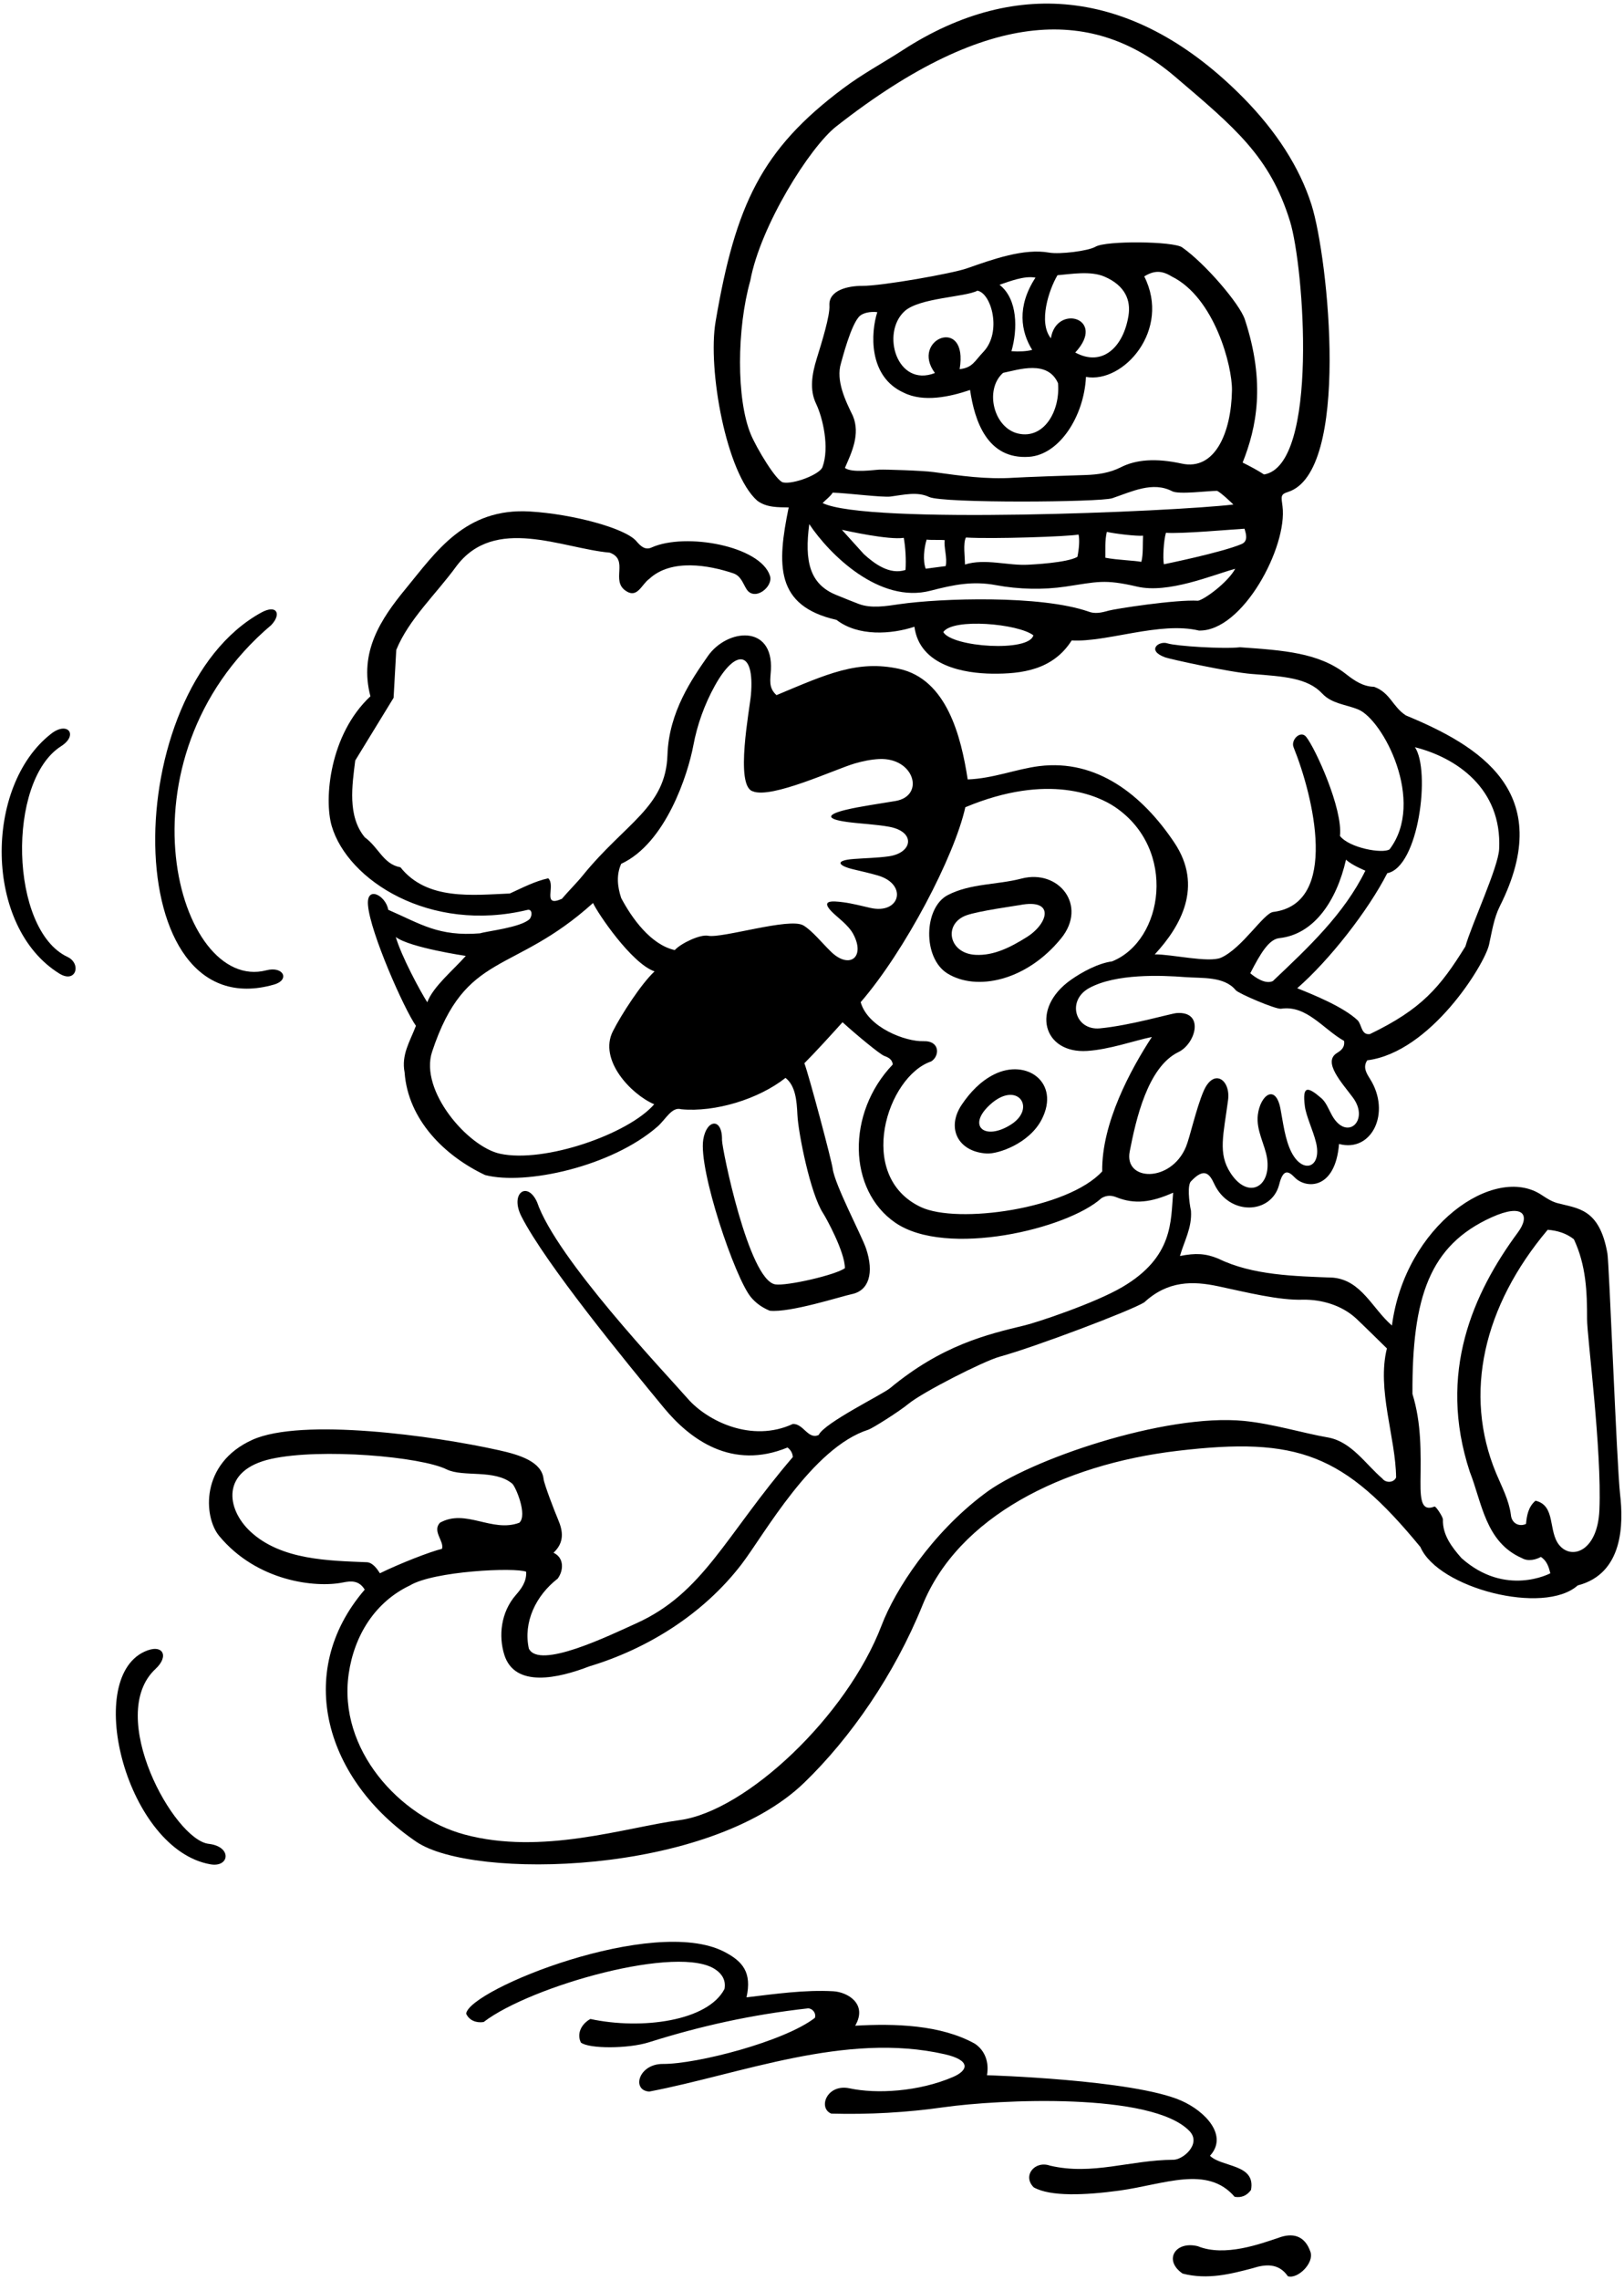 <?xml version="1.0" encoding="UTF-8"?>
<svg xmlns="http://www.w3.org/2000/svg" xmlns:xlink="http://www.w3.org/1999/xlink" width="342pt" height="480pt" viewBox="0 0 342 480" version="1.1">
<g id="surface1">
<path style=" stroke:none;fill-rule:nonzero;fill:rgb(0%,0%,0%);fill-opacity:1;" d="M 159.449 105.398 C 161.449 106.918 163.965 106.785 166.09 106.836 C 163.609 118.953 163.227 127.566 176.168 130.516 C 180.73 134.035 187.688 133.559 192.57 131.957 C 193.684 140.289 203.234 141.77 208.953 141.836 C 215.195 141.906 221.75 141.043 225.688 134.836 C 233.121 135.262 244.246 130.797 252.488 132.758 C 261.707 132.98 271.188 115.094 270.082 106.574 C 269.824 104.578 269.613 104.086 271.203 103.59 C 284.477 99.449 279.734 54.367 276.203 43.152 C 273.703 35.219 268.699 27.559 261.887 20.641 C 239.332 -2.258 214.188 -5.039 190.133 10.543 C 185.688 13.422 181.734 15.48 177.473 18.676 C 160.418 31.465 154.898 43.047 150.699 67.699 C 148.98 77.77 152.957 99.637 159.449 105.398 Z M 198.648 133.078 C 200.656 130.066 214.453 131.312 217.617 133.758 C 216.738 137.355 200.504 136.277 198.648 133.078 Z M 252.305 126.48 C 247.637 126.188 234.738 128.191 233.383 128.586 C 231.957 129.004 230.562 129.289 229.211 128.758 C 219.172 125.262 198.199 125.941 189.449 127.199 C 186.578 127.613 183.477 128.152 180.816 127.145 C 179.723 126.73 177.914 126.004 176.082 125.254 C 170.477 122.965 169.402 118.148 170.422 110.348 C 174.695 116.742 185.191 127.168 195.961 124.367 C 200.953 123.07 204.922 122.297 209.727 123.195 C 214.535 124.098 219.773 124.199 224.457 123.496 C 231.062 122.512 232.535 121.891 239.438 123.5 C 246.047 125.043 255.23 121.09 260.125 119.754 C 258.605 122.562 253.816 126.129 252.305 126.48 Z M 190.328 82.676 C 194.488 84.758 200.051 83.547 204.289 82.105 C 205.25 88.656 207.926 96.777 216.699 96.18 C 223.117 95.742 228.297 87.621 228.695 79.355 C 236.59 80.801 246.664 69.449 240.969 58.195 C 243.051 56.918 244.648 56.918 246.73 58.195 C 255.758 62.629 259.531 77.062 259.441 82.203 C 259.293 91.055 255.879 99.145 248.844 97.605 C 243.41 96.418 239.23 96.754 236.039 98.379 C 233.688 99.57 231.176 99.934 228.578 100.012 C 225.129 100.113 215.461 100.453 213.449 100.586 C 207.68 100.961 202.363 100.18 196.602 99.391 C 194.309 99.074 186.566 98.832 185.195 98.879 C 184.219 98.906 179.367 99.637 177.93 98.516 C 179.367 95.238 181.211 91.398 179.609 87.559 C 178.066 84.406 175.961 80.129 177.113 76.426 C 177.336 75.711 179.195 68.285 181.039 66.547 C 181.734 65.891 183.238 65.543 184.75 65.719 C 183.391 69.926 182.762 79.277 190.328 82.676 Z M 217.371 73.668 C 216.23 73.977 214.637 74.055 213 73.941 C 214.328 69.348 214.344 62.969 210.488 59.957 C 212.648 59.238 215.664 58.012 218.062 58.453 C 214.07 64.559 215.008 69.859 217.371 73.668 Z M 211.238 78.504 C 214.559 77.812 220.633 75.746 222.809 80.676 C 223.309 86.555 219.836 92.512 214.43 91.285 C 209.242 90.109 207.266 82.027 211.238 78.504 Z M 221.309 71.223 C 218.59 67.863 220.934 60.906 222.695 57.945 C 225.555 57.711 229.676 56.969 232.625 58.254 C 237.008 60.16 238.16 63.281 237.652 66.445 C 236.59 73.078 232.164 77.316 226.438 74.219 C 233.145 66.996 222.445 63.914 221.309 71.223 Z M 207.086 74.09 C 205.238 76.023 204.832 77.418 202.09 77.727 C 204.004 66.309 191.574 71.441 196.891 78.535 C 188.883 81.664 185.465 70.094 190.508 65.512 C 193.629 62.68 203.301 62.566 205.836 61.203 C 208.809 61.734 211.031 69.961 207.086 74.09 Z M 187.57 104.539 C 190.355 104.172 193.176 103.457 195.664 104.633 C 198.555 106 231.73 105.742 234.227 104.898 C 238.379 103.492 242.758 101.297 246.844 103.422 C 248.277 104.168 254.488 103.328 256.293 103.344 C 257.156 103.688 259.742 106.223 259.742 106.223 C 246.973 107.73 182.426 110.48 173.234 105.91 C 173.961 105.168 174.953 104.438 175.355 103.719 C 178.312 103.797 185.828 104.77 187.57 104.539 Z M 240.715 112.785 C 240.633 114.227 240.773 116.953 240.344 118.297 C 238.934 118.008 235.328 117.918 232.773 117.426 C 232.801 115.703 232.648 113.91 233.086 111.98 C 234.816 112.379 239.391 112.914 240.715 112.785 Z M 226.891 117.238 C 224.73 118.516 217.137 118.859 216.566 118.895 C 212.297 119.145 207.445 117.516 203.215 118.855 C 203.219 117.387 202.773 114.367 203.414 113.168 C 208.98 113.512 225.027 112.973 227.129 112.543 C 227.398 113.605 227.23 115.637 226.891 117.238 Z M 199.152 119.184 L 194.949 119.738 C 194.309 118.059 194.574 115.434 195.141 113.605 C 195.859 113.742 198.375 113.621 198.953 113.727 C 198.715 115.168 199.551 117.508 199.152 119.184 Z M 190.695 119.996 C 187.324 121.113 184.07 118.617 181.93 116.676 L 177.293 111.543 C 178.488 111.797 187.129 113.719 190.328 113.238 C 190.688 115.293 190.84 117.793 190.695 119.996 Z M 261.449 114.555 C 257.164 116.355 245.098 118.801 245.098 118.801 C 244.859 117.523 245.043 113.82 245.539 112.172 C 248.711 112.422 258.98 111.504 262.078 111.316 C 262.387 112.328 262.926 113.938 261.449 114.555 Z M 158.008 59.078 C 160.129 47.57 170.516 31.008 176.109 26.617 C 208.723 1.035 230.695 1.855 247.422 16.113 C 260.062 26.887 267.445 32.934 271.664 46.59 C 274.625 56.184 277.766 97.945 266.199 99.898 C 264.777 98.977 263.266 98.172 261.688 97.391 C 264.578 90.117 266.598 80.738 262.141 67.223 C 261.074 64 253.812 55.48 248.949 52.078 C 247.102 50.785 232.938 50.625 230.703 51.945 C 229.16 52.855 223.137 53.578 220.953 53.188 C 215.625 52.23 209.129 54.574 203.578 56.516 C 200.551 57.578 185.816 60.203 181.574 60.188 C 178.551 60.176 174.473 61.113 174.668 64.328 C 174.801 66.496 173.07 72.016 171.984 75.547 C 170.988 78.777 170.445 82.051 171.859 85 C 173.281 87.969 174.727 94.227 173.207 98.34 C 172.633 99.898 167.078 102.023 164.898 101.566 C 163.496 101.273 159.367 94.461 158.109 91.438 C 155.047 84.062 155.156 69.184 158.008 59.078 "/>
<path style=" stroke:none;fill-rule:nonzero;fill:rgb(0%,0%,0%);fill-opacity:1;" d="M 341.172 314.57 C 340.5 308.809 338.875 265.992 338.512 263.93 C 336.824 254.32 332.203 254.457 327.938 253.293 C 326.73 252.961 325.672 252.262 324.617 251.566 C 314.688 245.012 295.891 258.066 293.129 279.078 C 288.969 275.477 286.73 269.559 280.73 268.996 C 272.648 268.68 263.77 268.52 256.57 264.996 C 253.848 263.879 251.801 263.789 248.488 264.438 C 249.367 261.316 251.051 258.52 250.809 254.918 C 250.41 253.078 249.988 249.379 250.867 248.656 C 253.578 245.801 254.691 247.062 255.68 249.203 C 258.84 256.047 267.699 255.664 269.363 249.477 C 270.195 246.027 271.32 246.516 272.637 247.883 C 275.012 250.355 281.199 250.535 281.988 240.852 C 288.906 242.719 292.969 234.254 288.535 227.188 C 287.734 225.91 286.969 224.676 287.93 223.238 C 301.309 221.551 312.66 203.035 313.578 198.895 C 314.191 196.129 314.602 193.281 315.859 190.781 C 327.934 166.73 311.352 156.961 296.082 150.633 C 293.266 148.836 292.805 145.848 289.367 144.598 C 287.027 144.555 285.199 143.289 283.426 141.898 C 277.723 137.422 270.266 136.91 261.129 136.277 C 257.688 136.676 247.641 136.039 245.879 135.457 C 244.039 134.848 241.336 136.934 245.383 138.406 C 246.316 138.746 258.82 141.52 263.617 141.895 C 270.379 142.426 275.371 142.711 278.453 146.023 C 280.438 148.156 283.395 148.312 285.977 149.348 C 291.23 151.453 300.297 168.766 292.629 178.824 C 291.188 179.785 284.184 178.562 282.184 176.004 C 282.82 170.246 276.941 157.438 275.059 155.129 C 273.887 153.688 271.785 155.762 272.414 157.324 C 276.586 167.652 282.117 190.266 268.117 192.008 C 266.109 192.258 261.609 199.637 257.129 201.637 C 254.488 202.758 246.688 200.879 243.184 200.938 C 248.645 195.031 253.465 186.609 247.301 177.398 C 240.559 167.328 230.98 159.805 218.871 161.297 C 214.02 161.898 209.188 163.902 203.789 164.105 C 202.395 155.055 199.387 142.996 189.336 140.816 C 180.551 138.914 174.133 141.914 163.527 146.355 C 161.77 144.805 162.242 143.027 162.348 141.07 C 162.867 131.371 153.078 132.367 149.059 138.148 C 145.781 142.859 140.855 149.879 140.562 158.938 C 140.211 169.977 131.719 173.234 122.719 184.324 C 121.355 186.004 119.746 187.559 118.328 189.238 C 114.008 191.156 117.129 186.438 115.449 184.918 C 112.566 185.559 110.008 186.918 107.367 188.117 C 99.527 188.438 89.93 189.637 84.328 182.598 C 80.727 181.957 79.77 178.438 76.809 176.277 C 73.129 171.797 74.168 165.316 74.809 160.117 L 82.887 146.918 L 83.449 136.836 C 86.09 130.355 91.848 125.078 96.09 119.238 C 104.168 108.438 118.41 115.477 128.41 116.355 C 132.566 117.879 128.488 122.277 131.848 124.438 C 134.246 126.035 135.129 122.996 136.73 121.879 C 141.367 117.559 149.289 118.996 154.328 120.676 C 156.039 121.199 156.453 122.852 157.211 124.039 C 158.906 126.703 162.895 123.531 162.148 121.23 C 160.105 114.922 144.391 112.098 137.289 115.238 C 135.914 115.906 134.961 115.055 134.008 113.934 C 131.699 111.219 120.699 108.242 111.621 107.691 C 97.969 106.863 91.812 116.211 85.465 123.922 C 80.184 130.332 75.559 137.293 78.008 146.598 C 69.379 154.66 68.211 168.266 69.852 173.891 C 73.18 185.309 90.496 196.547 111.129 191.559 C 112.035 191.379 112.184 192.699 111.523 193.512 C 109.629 195.289 102.629 196.02 101.094 196.504 C 92.344 197.207 88.664 194.551 81.762 191.551 C 81.262 188.527 77.047 186.281 77.508 190.695 C 78.016 196.391 85.023 212.301 87.59 215.977 C 86.309 219.34 84.488 222.035 85.207 225.797 C 85.93 235.797 93.688 243.398 102.168 247.398 C 110.656 249.598 128.785 245.629 138.441 237.211 C 140.207 235.672 141.477 232.949 143.461 233.543 C 150.637 234.211 159.773 231.402 165.422 226.938 C 167.531 228.598 167.789 231.73 167.93 234.742 C 168.102 238.453 170.633 251.336 173.359 255.469 C 173.906 256.297 177.93 263.559 177.93 266.996 C 176.008 268.438 165.609 270.809 163.254 270.414 C 157.652 269.477 152.016 241.707 152.047 240.02 C 152.141 235.285 148.812 235.582 148.102 239.906 C 147.051 246.309 154.801 269.098 158.129 273.094 C 159.082 274.242 160.34 275.227 162.09 275.957 C 166.328 276.438 177.25 272.906 179.395 272.465 C 182.984 271.723 184.113 268.012 182.379 262.848 C 181.488 260.199 175.781 249.41 175.355 246.047 C 175.141 244.352 170.379 226.473 169.395 223.852 C 171.734 221.508 174.879 218.051 177.43 215.219 C 180.375 217.898 185.309 221.977 186.211 222.309 C 187.109 222.637 187.891 223.035 188.008 224.117 C 178.223 234.348 178.547 250.559 188.551 257.434 C 199.285 264.809 224.789 258.77 231.961 252.258 C 233.133 251.562 234.152 251.688 235.117 252.074 C 238.953 253.602 242.441 253.16 247.051 251.109 C 246.535 257.105 247.137 264.633 236.363 270.969 C 230.562 274.383 218.352 278.426 215.852 279.027 C 207.82 280.961 198.395 283.188 187.438 292.262 C 185.816 293.602 173.609 299.559 172.41 302.117 C 170.168 303.156 169.211 299.719 166.969 299.797 C 158.309 303.824 148.953 299.18 144.852 294.496 C 140.027 288.984 117.152 264.953 113.102 253.098 C 111.047 248.531 107.301 251.215 109.824 256.141 C 114.938 266.133 131.734 286.621 139.805 296.395 C 145.367 303.129 154.164 309.559 165.848 304.758 C 166.57 305.316 166.891 305.957 166.969 306.758 C 152.699 323.402 148.145 335.398 133.973 341.789 C 128.371 344.316 113.5 351.59 111.367 347.078 C 110.168 341.559 112.809 335.957 117.449 332.359 C 118.73 330.598 118.809 327.957 116.566 326.918 C 118.938 324.684 118.535 322.297 117.535 319.945 C 116.746 318.086 114.594 312.477 114.473 311.387 C 114.074 307.781 109.59 306.32 104.949 305.305 C 91.395 302.285 63.531 298.453 53.145 303.141 C 42.133 308.109 42.84 319.375 46.156 323.379 C 54.09 332.953 66.426 334.344 72.188 333.18 C 73.969 332.816 75.609 332.719 76.809 334.68 C 61.719 352.219 68.711 374.902 87.699 387.785 C 99.5 395.793 149.094 394.922 169.359 375.332 C 179.105 365.91 188.359 352.57 194.258 337.988 C 201.781 319.379 223.68 308.34 247.938 305.465 C 273.355 302.445 283.008 306.113 299.129 325.719 C 302.879 334.406 325.156 340.133 332.25 333.797 C 341.887 331.309 341.895 320.797 341.172 314.57 Z M 292.145 183.844 C 298.805 182.543 301.285 162.219 297.973 157.32 C 306.582 159.484 316.34 165.945 315.707 178.758 C 315.516 182.656 309.941 194.523 308.602 199.258 C 303.238 207.922 299.363 212.473 288.488 217.719 C 286.648 217.957 286.809 215.797 285.93 214.84 C 282.934 211.98 276.516 209.398 273.184 208.062 C 279.98 202.145 288.145 191.684 292.145 183.844 Z M 269.43 197.512 C 276.637 196.738 281.445 189.816 283.457 180.992 C 284.648 182.145 287.535 183.312 287.535 183.312 C 283.055 192.43 275.562 199.445 268.043 206.562 C 266.441 207.285 264.336 205.789 263.297 204.91 C 265.469 200.672 267.238 197.746 269.43 197.512 Z M 83.348 197.273 C 86.219 199.504 98.09 201.258 98.09 201.258 C 95.562 204.145 91.18 207.73 89.98 211.02 C 88.48 208.66 84.539 201.363 83.348 197.273 Z M 137.773 232.496 C 132.305 238.789 114.609 244.934 105.285 242.902 C 98.527 241.434 88.289 229.617 91 221.426 C 98.066 200.066 107.988 205.387 124.891 190.117 C 125.809 192.18 132.969 202.836 137.848 204.52 C 135.102 207.035 130.844 213.598 129.062 217.133 C 126.023 223.152 132.871 230.391 137.773 232.496 Z M 174.992 200.367 C 173.109 198.531 170.969 195.871 169.164 194.828 C 166.219 193.129 152.078 197.609 149.098 197.012 C 147.496 196.691 143.504 198.527 142.094 200.031 C 137.055 198.91 133.055 193.312 130.816 189.07 C 130.016 186.672 129.773 184.191 130.816 181.871 C 140.219 177.52 144.871 163.027 146.016 156.922 C 146.812 152.664 148.332 148.34 150.574 144.312 C 154.895 136.559 158.941 136.824 158.145 146.246 C 157.887 149.262 154.734 165.391 158.496 166.59 C 162.414 168.27 175.891 161.949 179.988 160.746 C 181.645 160.262 183.414 159.895 185.121 159.809 C 192.559 159.445 194.871 167.574 188.57 168.645 C 185.203 169.215 180.984 169.805 178.137 170.496 C 174.402 171.402 173.449 172.406 178.617 173.086 C 181.215 173.426 184.598 173.574 187.285 174.074 C 192.891 175.121 192.23 179.586 187.125 180.297 C 184.801 180.621 182.004 180.68 179.805 180.848 C 175.57 181.172 176.617 182.305 179.754 183.043 C 181.531 183.465 183.238 183.852 184.855 184.32 C 191.238 186.176 189.559 192.598 183.27 191.145 C 181.582 190.758 179.402 190.199 177.609 189.965 C 175.133 189.641 172.902 189.539 175.039 191.816 C 176.199 193.055 178.605 194.66 179.668 196.629 C 182.324 201.555 178.863 204.145 174.992 200.367 Z M 232.117 246.625 C 224.852 254.551 201.633 257.773 193.922 254.137 C 180.082 247.605 186.801 226.617 196.09 223.477 C 197.891 222.395 198.039 219.09 194.453 219.211 C 190.734 219.332 182.773 216.363 181.25 211 C 190.582 200.199 200.988 180.316 203.289 169.957 C 220.871 162.605 231.371 167.602 234.754 169.871 C 248.008 178.77 245.031 198.059 234.195 202.41 C 231.258 202.809 227.883 204.633 225.5 206.312 C 216.973 212.34 219.645 221.875 228.965 221.262 C 233.684 220.953 238.824 219.105 242.574 218.324 C 238.117 225.156 231.961 236.484 232.117 246.625 Z M 237.906 242.434 C 239.203 235.777 241.668 224.645 248.164 221.508 C 251.832 219.734 253.719 212.852 247.785 213.293 C 246.59 213.379 237.965 215.926 231.609 216.512 C 226.414 216.988 224.555 210.633 229.41 208.004 C 235.02 204.965 244.465 205.324 249.617 205.723 C 253.141 205.996 257.805 205.508 260.238 208.477 C 260.801 209.164 268.668 212.543 269.777 212.379 C 275.168 211.574 278.605 216.637 283.051 219.156 C 283.238 220.535 282.445 221.145 281.535 221.711 C 278.492 223.605 282.602 227.969 284.914 231.09 C 288.5 235.934 283.594 240.398 280.488 234.797 C 279.805 233.562 279.254 232.059 278.277 231.223 C 275.414 228.762 274.211 228.434 274.793 232.93 C 275.062 234.996 276.535 238.035 277.141 240.531 C 278.422 245.809 274.441 247.27 272.027 242.703 C 270.582 239.977 270.16 235.996 269.641 233.371 C 268.598 228.117 265.391 230.582 264.887 234.73 C 264.492 237.992 266.418 241.039 266.836 243.875 C 267.734 249.969 262.816 252.629 259.133 246.957 C 256.445 242.816 257.648 238.992 258.621 231.598 C 259.18 227.32 255.586 224.789 253.457 229.746 C 251.891 233.395 250.555 239.559 249.742 241.488 C 246.562 249.066 236.676 248.746 237.906 242.434 Z M 52.738 322.457 C 47.641 317.711 46.414 309.535 57.098 307.16 C 67.531 304.84 88.684 306.676 94.09 309.379 C 97.59 311.059 104.148 309.281 107.855 312.355 C 108.598 312.969 111.129 318.996 109.367 320.598 C 103.609 322.758 98.09 317.559 92.648 320.598 C 90.969 322.398 93.609 324.512 93.074 326.098 C 90.73 326.629 84.09 329.219 80.008 331.238 C 79.449 330.359 78.57 329.078 77.367 328.918 C 69.441 328.582 59.258 328.527 52.738 322.457 Z M 291.129 311.316 C 287.527 308.199 284.648 303.637 279.848 302.68 C 274.262 301.715 268.102 299.766 261.961 299.16 C 245.324 297.531 216.484 307.422 207.289 314.52 C 196.211 322.828 188.52 334.699 185.66 342.195 C 178.379 361.297 157.168 381.316 143.113 383.215 C 131.562 384.777 114.113 390.652 97.785 386.23 C 84.164 382.539 71.137 368.309 73.434 352.406 C 74.609 344.277 79.012 337.27 86.328 333.797 C 91.367 330.758 108.488 329.957 110.809 330.918 C 110.91 332.973 109.848 334.418 108.648 335.793 C 105.441 339.465 104.973 344.461 106.199 348.387 C 108.406 355.445 117.617 353.348 124.09 350.84 C 136.113 347.23 148.012 339.996 156.191 329.301 C 160.93 323.109 171.039 304.793 182.867 301.008 C 183.695 300.746 189.289 297.23 191.289 295.582 C 194.312 293.086 207.176 286.555 210.516 285.641 C 217.871 283.625 238.168 275.957 240.969 274.199 C 245.945 269.602 251.207 269.676 256.562 270.816 C 262.488 272.078 269.359 273.812 274.41 273.637 C 278.332 273.578 282.566 274.801 285.598 277.598 C 286.645 278.566 292.07 283.898 292.07 283.898 C 289.91 292.539 293.93 302.68 294.008 311.078 C 293.449 312.277 291.77 312.199 291.129 311.316 Z M 307.77 328.039 C 305.707 325.699 303.762 323.129 303.867 319.914 C 303.883 319.387 302.379 317.082 302.098 317.191 C 299.566 318.172 299.094 316.305 299.141 311.906 C 299.211 305.727 299.355 299.656 297.449 293.477 C 297.352 273.012 301.098 262.211 314.062 256.32 C 320.895 253.215 322.305 255.879 319.672 259.449 C 310.273 272.18 302.656 289.004 309.527 309.879 C 312.09 316.359 312.809 324.68 320.488 328.039 C 321.848 328.84 323.555 328.324 324.488 327.797 C 325.77 328.598 326.168 329.957 326.488 331.238 C 326.488 331.238 317.055 336.324 307.77 328.039 Z M 336.82 317.902 C 336.453 326.594 330.996 328.484 328.383 325.328 C 325.965 322.406 327.707 316.988 323.367 315.957 C 321.848 317.238 321.527 319.078 321.367 320.84 C 320.09 321.477 318.309 320.879 318.168 318.84 C 317.73 315.711 316.246 313.004 315.066 310.164 C 308.098 293.406 312.422 274.949 325.93 258.918 C 327.93 259.078 329.848 259.637 331.449 260.918 C 334.031 266.43 334.23 272.008 334.223 277.742 C 334.219 281.379 337.355 305.258 336.82 317.902 "/>
<path style=" stroke:none;fill-rule:nonzero;fill:rgb(0%,0%,0%);fill-opacity:1;" d="M 57.723 207.285 C 61.074 206.324 59.738 203.344 56.066 204.293 C 37.406 209.117 23.641 159.918 57.113 131.609 C 59.34 129.281 58.309 127.148 54.973 128.992 C 24.902 145.609 24.715 216.781 57.723 207.285 "/>
<path style=" stroke:none;fill-rule:nonzero;fill:rgb(0%,0%,0%);fill-opacity:1;" d="M 14.195 201.461 C 2.043 195.738 1.375 164.434 12.852 157.117 C 16.574 154.742 14.25 151.75 10.762 154.492 C -3.391 165.5 -3.395 195.152 12.508 204.98 C 16.016 207.148 17.211 202.879 14.195 201.461 "/>
<path style=" stroke:none;fill-rule:nonzero;fill:rgb(0%,0%,0%);fill-opacity:1;" d="M 223.465 197.559 C 229.09 190.637 222.953 182.934 215.133 184.973 C 209.938 186.328 204.449 185.961 199.629 188.43 C 194.508 191.051 194.266 201.676 199.496 204.938 C 205.613 208.75 216.152 206.555 223.465 197.559 Z M 203.551 192.699 C 206.176 191.77 213.91 190.719 214.727 190.559 C 222.219 189.102 220.805 194.434 216.219 197.305 C 212.855 199.41 209.297 201.242 205.441 201.035 C 199.711 200.73 198.621 194.449 203.551 192.699 "/>
<path style=" stroke:none;fill-rule:nonzero;fill:rgb(0%,0%,0%);fill-opacity:1;" d="M 209.348 226.207 C 206.547 227.605 204.312 229.93 202.512 232.617 C 199.242 237.508 201.742 242.492 207.777 242.859 C 210.195 243.008 216.809 240.746 219.398 235.641 C 223.316 227.934 216.211 222.781 209.348 226.207 Z M 212.871 236.785 C 207.379 240.258 203.531 237.066 208.539 232.535 C 214.242 227.375 218.371 233.316 212.871 236.785 "/>
<path style=" stroke:none;fill-rule:nonzero;fill:rgb(0%,0%,0%);fill-opacity:1;" d="M 43.949 388.203 C 36.652 387.371 22.176 361.18 32.75 351.379 C 35.719 348.629 34.273 345.949 30.406 347.746 C 17.516 353.73 26.82 389.492 44.336 392.516 C 48.355 393.211 48.91 388.77 43.949 388.203 "/>
<path style=" stroke:none;fill-rule:nonzero;fill:rgb(0%,0%,0%);fill-opacity:1;" d="M 260.008 462.52 C 261.449 462.758 262.57 462.277 263.449 461.078 C 264.488 455.559 257.367 456.359 254.809 453.879 C 258.699 449.664 253.867 444.5 248.711 442.25 C 238.559 437.824 207.848 436.918 207.848 436.918 C 208.328 434.199 207.449 431.719 205.289 430.277 C 198.09 426.277 188.414 426.012 180.094 426.492 C 182.762 421.922 178.527 419.406 175.461 419.238 C 169.438 418.91 163.32 419.797 157.211 420.52 C 158.352 415.328 156.492 412.965 152.48 410.906 C 137.555 403.25 98.828 418.84 98.168 423.957 C 98.809 425.398 100.328 425.957 101.848 425.719 C 111.797 418.09 143.266 409.211 150.809 414.758 C 152.168 415.719 152.891 417.078 152.57 418.758 C 149.062 425.535 135.133 427.395 124.328 425.078 C 122.566 426.039 121.367 428.039 122.328 430.039 C 124.055 431.383 132.281 431.359 136.641 429.988 C 147.523 426.555 158.23 424.172 170.168 422.84 C 171.051 422.84 171.93 423.797 171.609 424.84 C 165.152 429.836 146.688 434.59 139.617 434.543 C 134.449 434.508 132.949 440.121 136.73 440.359 C 155.961 436.699 178 427.734 198.93 432.496 C 204.449 433.75 203.977 435.871 200.707 437.281 C 193.457 440.406 184.566 440.891 178.93 439.68 C 174.152 438.652 172.191 443.809 175.051 445 C 182.938 445.215 190.824 444.785 198.773 443.656 C 210.324 442.02 242.617 440.445 250.504 448.684 C 253.051 451.348 249.176 454.707 247.117 454.719 C 237.961 454.762 230.105 458.051 221.129 455.957 C 217.934 454.816 215.246 458.078 217.688 460.52 C 221.195 462.508 228.516 462.195 235.758 461.203 C 245.129 459.914 254.25 455.797 260.008 462.52 "/>
<path style=" stroke:none;fill-rule:nonzero;fill:rgb(0%,0%,0%);fill-opacity:1;" d="M 269.211 471.16 C 265.527 472.371 257.93 475.238 252.25 472.918 C 247.512 471.734 244.934 475.863 249.051 478.68 C 254.328 480.039 259.211 478.758 263.77 477.559 C 266.488 476.68 269.289 476.438 271.211 479.238 C 273.27 479.902 276.773 476.48 275.973 474.121 C 274.754 470.531 272.059 470.066 269.211 471.16 "/>
</g>
</svg>
